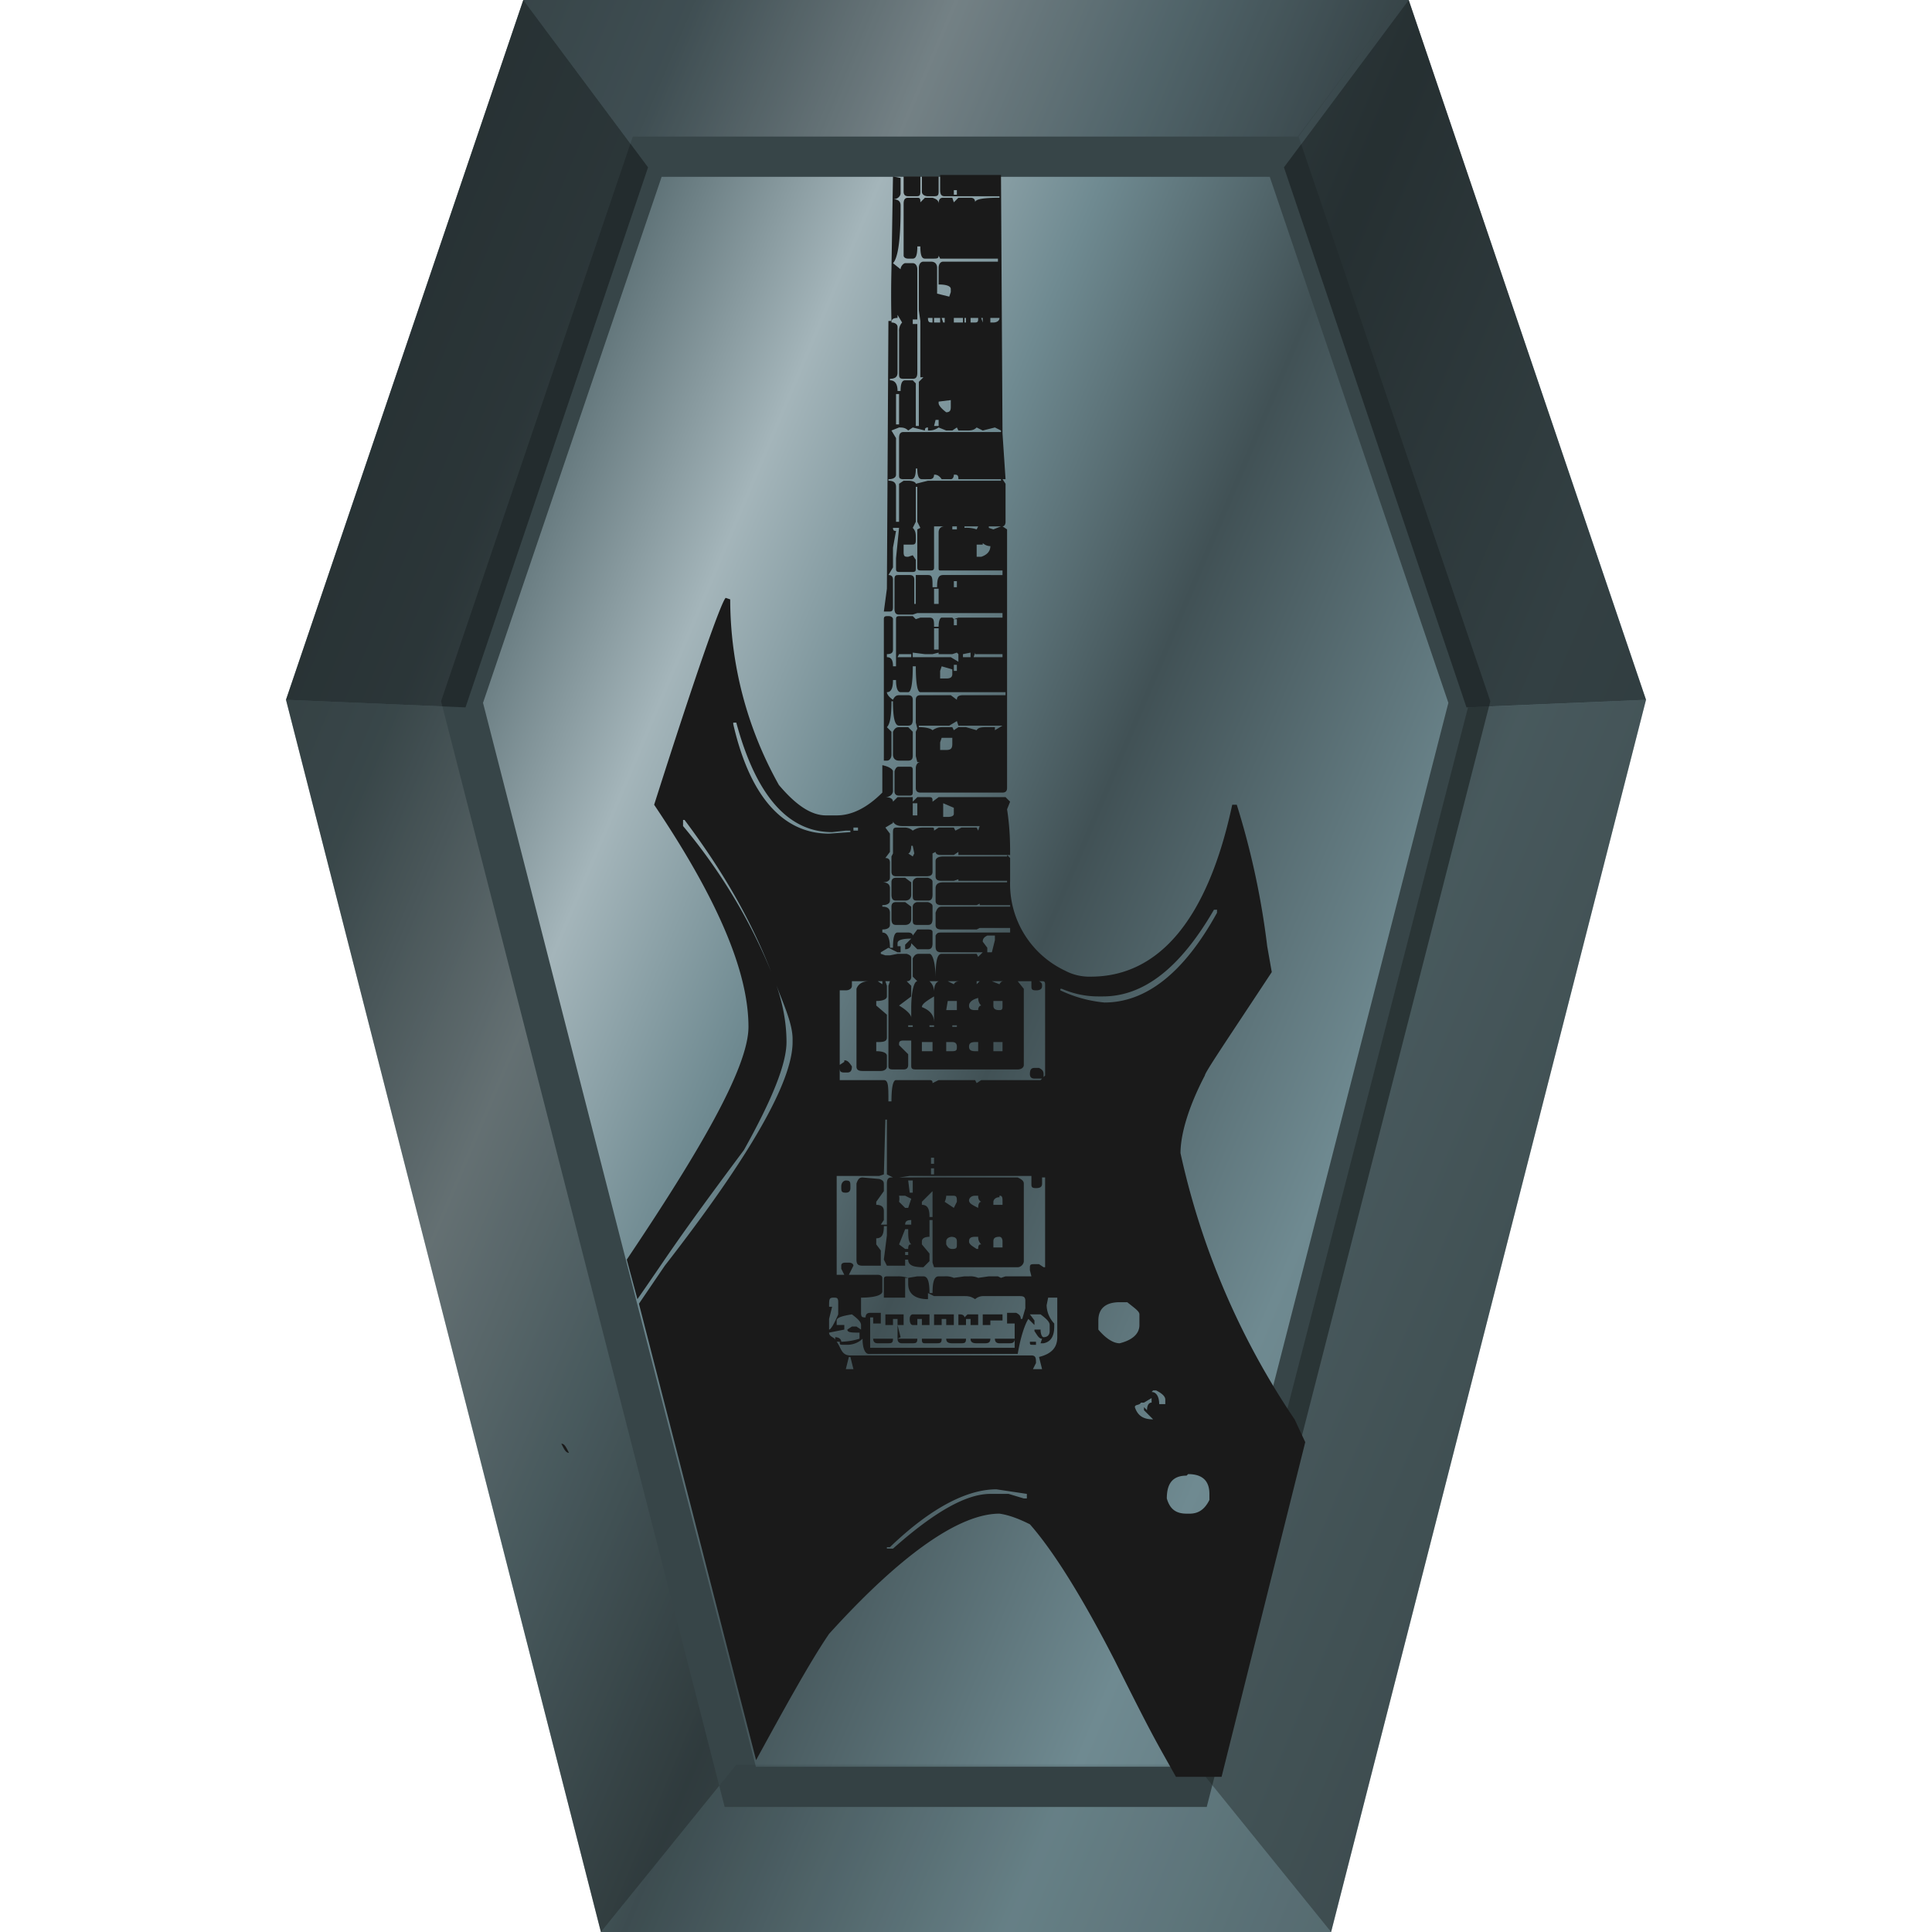 <?xml version="1.0" encoding="UTF-8" standalone="no"?><svg xmlns:dc="http://purl.org/dc/elements/1.1/" xmlns:cc="http://creativecommons.org/ns#" xmlns:rdf="http://www.w3.org/1999/02/22-rdf-syntax-ns#" xmlns="http://www.w3.org/2000/svg" xmlns:xlink="http://www.w3.org/1999/xlink" width="48" height="48" viewBox="0 0 12.7 12.7"><defs><clipPath id="c"><path d="M-5.02.03l-3.1 4.15H-23.9l-4.55 13.4 6.73 26.24h11.44l6.73-26.24-4.55-13.4z" fill="url(#linearGradient1212)"/></clipPath><filter id="d" x="-.08" width="1.17" y="-.05" height="1.09" color-interpolation-filters="sRGB"><feGaussianBlur stdDeviation=".86"/></filter><linearGradient gradientTransform="matrix(.265 0 0 .265 0 0)" xlink:href="#a" id="b" x1="3.38" y1="9.09" x2="45.8" y2="27.02" gradientUnits="userSpaceOnUse"/><linearGradient id="a"><stop offset="0" stop-color="#374548"/><stop offset=".2" stop-color="#53676c"/><stop offset=".33" stop-color="#a4b5ba"/><stop offset=".44" stop-color="#6f8a91"/><stop offset=".57" stop-color="#415155"/><stop offset=".76" stop-color="#6f8a91"/><stop offset="1" stop-color="#53676c"/></linearGradient></defs><path d="M10.82 4.6l-2.07 8.1h-4.8L1.88 4.6 3.44 0h5.82z" fill="url(#b)"/><path d="M4.84 11.6l-.89 1.1h4.8l-.89-1.1z" fill="none"/><path d="M3.44 0l.82 1.1h4.18L9.26 0z" fill="#1c2224" fill-opacity=".35"/><path d="M4.84 11.6l-.89 1.1-2.07-8.1 1.18.05z" fill="#1c2224" fill-opacity=".47"/><path d="M-5.02.03l-3.1 4.15H-23.9l-4.55 13.4 6.73 26.24h11.44l6.73-26.24-4.55-13.4z" clip-path="url(#c)" transform="matrix(.277 0 0 .277 10.78 -.26)" fill="none" stroke="#374548" stroke-width="1.91" filter="url(#d)"/><path d="M1.88 4.6L3.44 0l.82 1.1-1.2 3.55zM10.82 4.6L9.26 0l-.82 1.1 1.2 3.55z" fill="#1c2224" fill-opacity=".71"/><path d="M7.86 11.6l.89 1.1 2.07-8.1-1.17.05z" fill="#1c2224" fill-opacity=".47"/><path d="M4.84 11.6l-.89 1.1h4.8l-.89-1.1z" fill="#1c2224" fill-opacity=".1"/><path style="line-height:1.25;-inkscape-font-specification:'Electric Guitar Icons'" d="M5.87 1.16l-.01.61a6.84 6.84 0 0 0 0 .34h-.02l-.01 1.76-.02.15h.03c.02 0 .03 0 .03-.03v-.18c0-.02-.01-.03-.03-.03l.03-.05V3.6l.02-.11c-.01 0-.02 0-.02-.02h.04l-.02.2v.07c0 .02.01.02.03.02h.07c.02 0 .03 0 .03-.02v-.06L6 3.65l-.03.01c-.02 0-.03 0-.03-.03v-.05h.05c.02 0 .03 0 .03-.03v-.01c0-.03 0-.05-.02-.07l.02-.04V3.2h.01v.23l.02.04-.02.01v.25c0 .02.01.02.03.02h.05c.02 0 .03 0 .03-.02v-.27h.07c-.03 0-.04.02-.04.04v.23c0 .02 0 .02.02.02h.4v.03H6.2c-.03 0-.04.02-.04.08h-.03c0-.06 0-.08-.03-.08h-.08v.19h-.01v-.16c0-.02-.01-.03-.03-.03h-.07c-.02 0-.03 0-.03.03V4c0 .03.01.04.03.04H6l.03-.01h.56v.03H6.3l-.03.01-.01-.01h-.07c-.01 0-.02.02-.02.06h-.03c0-.04 0-.06-.03-.06h-.06l-.03.01L6 4.05h-.08c-.02 0-.03 0-.03.02v.31h-.02c0-.04-.01-.06-.04-.06V4.3c.03 0 .04-.01.04-.03v-.2c0-.01-.01-.02-.03-.02-.02 0-.03 0-.03.02V5h.02c.02 0 .03-.02.03-.04v-.15l-.03-.03c.02-.02.03-.07.03-.17h.01c0 .1.01.16.04.16h.06c.02 0 .03-.01.03-.04V4.6c0-.02-.01-.03-.03-.03h-.06c-.02 0-.03.01-.04.03-.03-.02-.04-.04-.04-.05.03 0 .04-.03.04-.08h.02c0 .05.01.08.03.08h.05c.02 0 .03-.06.03-.17h.02c0 .11.01.17.03.17h.56v.02h-.28c-.03 0-.04.01-.04.03l-.04-.03h-.2c-.02 0-.03.01-.03.03v.15l.01.04-.01.02v.16l.01.04h.58-.56c-.02 0-.03.02-.03.04v.13c0 .02.01.03.03.03h.54c.02 0 .03-.01.03-.03V3.48l-.03-.02c.01 0 .02-.01.02-.03v-.25l-.02-.03h.02l-.02-.3-.01-1.7h-.4v.1c0 .03.01.04.03.04h.36v.01c-.11 0-.16.01-.16.03 0-.02-.01-.03-.03-.03H6.3l-.03.03-.01-.03H6.2c-.02 0-.03.01-.03.04v.34l.01.02h.38v.02H6.2c-.02 0-.03.02-.03.04v.11c.05 0 .08.01.08.03v.02l-.01.03-.08-.02v-.17c0-.02-.01-.04-.04-.04h-.05c-.02 0-.03.02-.03.04v.28l.01.07v.37h.52-.5l-.03.03v.29h-.02v-.28L6 2.5h-.05c-.02 0-.03.02-.03.07H5.9c0-.05-.02-.07-.05-.07v-.01c.03 0 .05-.01.05-.04v-.3c0-.02-.02-.03-.04-.03 0-.02.01-.03.04-.03v-.31.29l.03.05a.08.08 0 0 0-.02.06v.27c0 .03 0 .04.03.04H6c.02 0 .03-.01.03-.04v-.32H6V2.1h.03v-.33c0-.02-.01-.04-.03-.04h-.05c-.01 0-.03.02-.03.04l-.05-.04c.03-.03.05-.14.05-.35v-.03c0-.03-.02-.04-.05-.04.03 0 .05-.02.05-.04v-.1zm.07 0v.1c0 .02.01.03.03.03h.05c.02 0 .03 0 .03-.03v-.1zm.12 0v.1c0 .02.02.03.04.03h.03c.03 0 .04 0 .04-.03v-.1zm.21.09h.02v.03h-.02zm-.3.05c-.02 0-.03.01-.03.04v.34c0 .01.01.02.03.02H6c.02 0 .03-.02.03-.08h.02c0 .06.01.08.03.08h.05c.03 0 .04 0 .04-.02v-.34c0-.02-.01-.03-.04-.04h-.05l-.03.03c0-.02 0-.03-.02-.03zm.13.79h.03v.03c-.02 0-.03 0-.03-.03zm.04 0h.04v.03h-.04zm.05 0h.02v.03H6.2zm.06 0v.03zm.02 0h.06v.03h-.06zm.07 0h.01v.03h-.01zm.04 0h.05c0 .02 0 .03-.02.03h-.03zm.07 0h.01v.03zm.06 0h.06c0 .02-.02.03-.04.03h-.02zm-.62.5h.02v.2h-.02zm.36.04v.04c0 .02 0 .04-.03.04-.04-.03-.05-.05-.05-.06v-.01zm-.1.13h.02v.04h-.03zm-.24.05c.02 0 .04 0 .06.02L6 2.81l.08.02c0-.01 0-.02.02-.02v.02c.02 0 .04 0 .07-.02l.05.02h.04l.03-.02.01.02h.05c.03 0 .05 0 .07-.02l.04.02.08-.02.04.02v.01h-.64c-.02 0-.03.01-.03.04v.24c0 .02 0 .03.03.03h.05c.02 0 .03-.02.03-.07h.01c0 .05.01.07.03.07h.05c.02 0 .03-.01.03-.03.01 0 .03 0 .05.03h.06c.01 0 .02-.01.02-.03.02 0 .03 0 .03.03h.28v.01H6.1l-.08.02c0-.01-.02-.02-.05-.02h-.03l-.03.02v.25h-.02V3.2c0-.03-.02-.04-.05-.04v-.01c.03 0 .05-.01.05-.03v-.24l-.03-.05.05-.02zm.15.65h.07-.07zm.2 0h.03v.02h-.03zm.08 0h.09l-.01.02a.2.2 0 0 0-.08-.01zm.11 0h.04-.04zm.05 0h.08l-.05.02-.03-.01zm-.04.11s.02.02.05.02c0 .04-.03.06-.06.07h-.03v-.08h.04zm-.19.25h.02v.04h-.02zm-.13.05h.03v.1h-.03zm-1.37.06c-.03.03-.19.48-.47 1.36l.02.03c.4.6.6 1.07.6 1.43 0 .27-.33.83-.8 1.53l.07.26c.21-.3.23-.35.7-.98.19-.34.28-.57.28-.71s-.03-.28-.08-.41c.05.14.12.28.12.39v.02c0 .26-.28.75-.84 1.47l-.17.25.77 3c.17-.31.35-.64.48-.83.48-.53.86-.79 1.12-.79.07.01.14.04.2.07.15.17.34.47.56.9.25.5.26.51.4.76h.3l.55-2.2-.07-.15a5.05 5.05 0 0 1-.75-1.75c0-.12.05-.3.16-.51 0-.02.15-.24.44-.68l-.03-.17a5.21 5.21 0 0 0-.2-.93H8.1c-.16.75-.48 1.13-.93 1.13A.34.34 0 0 1 7 6.38a.63.63 0 0 1-.36-.59v-.15l-.02-.02h.02c0-.07 0-.17-.02-.3l.02-.05-.03-.03h-.44l-.04.03c0-.02 0-.03-.02-.03h-.08L6 5.27v-.03h-.1l-.03.03c0-.02-.02-.03-.05-.03.03 0 .05-.02.05-.04v-.13c0-.01-.02-.03-.07-.04v.18c-.1.1-.2.15-.3.15h-.07c-.1 0-.2-.07-.31-.2a2.5 2.5 0 0 1-.32-1.22zm1.5.14h.02v.04h-.02zm-.13.06h.03v.14h-.03zM6 4.29l.08.01h.05l.04-.01v.01h.09l.03-.01.01.01v.05l-.05-.03H6zm.38 0v.03h-.05V4.3l.05-.01zm.03 0v.01h.18v.02H6.4zm-.5.01h.08v.02H5.9zm.36.07h.02v.04h-.02zm-.08.01l.07.02v.03c0 .02-.01.03-.04.03h-.04v-.05zm-1.38.32v.03zm1.48.04l.01.03h.29l-.05.03v-.02h-.05c-.03 0-.06 0-.07.02l-.07-.02H6.3l-.03.02-.01-.02H6.2c-.02 0-.04 0-.07.02-.01-.01-.04-.02-.09-.02v-.01h.2zm-1.47.01h.02c.13.48.34.72.63.72l.09-.01h.03v.01l-.14.01c-.3 0-.52-.24-.63-.72zm1.09.03c-.02 0-.03.01-.04.03v.15c0 .02.01.04.04.04h.06C6 5 6 4.98 6 4.96v-.15l-.03-.03zm.28.07h.07v.04c0 .03-.01.04-.04.04h-.04v-.05zm-.28.19c-.01 0-.02 0-.03.03v.13c0 .02.01.03.03.03h.07C6 5.23 6 5.22 6 5.2v-.13c0-.02 0-.03-.02-.03zm-.04.24v.04zm.13 0h.03v.08H6zm.2 0l.07.03v.04c0 .01-.01.02-.04.02H6.2v-.05zm-.33.07v.02zm-1.38.04h.01c.3.4.46.72.57 1a3.65 3.65 0 0 0-.58-.96zm1.38.01c.01.02.03.03.06.03h.69-.18l-.01.03-.01-.02h-.1l-.04.02-.01-.02h-.1l-.03.02c0-.02 0-.02-.02-.02h-.05c-.02 0-.04 0-.07.02a.08.08 0 0 0-.05-.02H5.9c-.02 0-.03 0-.03.03V5.61l-.01.02v.1c0 .02.01.03.03.03h.2c.03 0 .04-.01.04-.03v-.1-.02l.02-.01c0 .01.01.02.03.02h.09l.03-.02v.02h.32v.01H6.2c-.03 0-.05.01-.05.03v.1c0 .02.01.03.04.03h.08l.03-.01v.01h.32v.01H6.2c-.03 0-.05.01-.05.04v.08c0 .02.01.03.04.03h.23l.02-.01v.01h.2v.01h-.45c-.02 0-.03.01-.04.04v.08c0 .02.01.03.04.03h.23l.02-.01h.2v.03h-.45c-.02 0-.03 0-.04.02v.07c0 .03.01.04.04.04h.3v-.03l-.03-.04c0-.02.01-.03.03-.04h.05v.03l-.02.08h.11-.17l-.03.03-.01-.02h-.23c-.03 0-.04.05-.04.16 0-.1-.02-.16-.04-.16h-.07c-.02 0-.03.01-.04.03v.12l.03.03c-.02 0-.04.06-.04.18v.06c0-.02-.03-.05-.08-.08l.08-.06v-.07l-.03-.03c.02 0 .03-.01.03-.03V6.3c0-.01 0-.02-.03-.03H5.9l-.05.01h-.03l-.03-.01v-.01l.05-.03.06.03h.02v-.04H5.9V6.2c0-.02.03-.03.09-.03l-.04.04v.03c.02 0 .04-.01.04-.04l.04.04h.07c.02 0 .03-.01.03-.04v-.07c0-.01 0-.02-.03-.02h-.07L6 6.15c0-.01-.01-.02-.03-.02H5.9c-.02 0-.03.03-.03.1h-.02c0-.07-.02-.1-.05-.1v-.02c.03 0 .05-.01.05-.03V6c0-.03-.02-.04-.05-.04v-.01c.03 0 .05-.01.05-.03v-.08c0-.03-.02-.04-.05-.04V5.8c.03 0 .05-.01.05-.03v-.1c0-.02-.01-.03-.03-.03l.03-.04v-.12l-.03-.04.05-.03zm-.26.04h.03v.02h-.03zm.38.12H6l.01.05-.01.02-.03-.02c.01 0 .02-.02.02-.05zm0 .09v.03zm0 .04v.06zm-.1.08c-.02 0-.03.01-.03.03v.08c0 .03.01.04.03.04h.06c.02 0 .04-.01.04-.04V5.8l-.04-.03zm.14 0c-.01 0-.03.01-.03.03v.08c0 .03 0 .04.03.04h.07c.02 0 .03-.01.03-.04V5.8c0-.01 0-.02-.03-.03zm-.14.16c-.02 0-.03.01-.03.03v.08c0 .03.01.04.03.04h.06c.02 0 .04-.01.04-.04v-.08l-.04-.03zm.14 0c-.01 0-.03.01-.03.03v.08c0 .03 0 .04.03.04h.07c.02 0 .03-.01.03-.04v-.08c0-.01 0-.02-.03-.03zm1.95.05H8V6c-.22.4-.47.59-.74.59a.86.86 0 0 1-.29-.08V6.5h.01c.07.03.15.05.24.05h.03c.27 0 .51-.19.73-.57zm-2.4.47h.13c-.04 0-.07.02-.08.05v.51c0 .02.01.03.04.03h.12c.02 0 .04-.01.04-.03v-.07c0-.02-.03-.03-.07-.03v-.06c.04 0 .07 0 .07-.03v-.15l-.07-.06v-.03c.04 0 .07-.01.07-.03v-.07l-.01-.03h.03l-.01.03V7c0 .02 0 .03.03.03h.07c.02 0 .03-.01.03-.03v-.07l-.06-.06c0-.02 0-.03.03-.03h.05v.16c0 .02 0 .03.03.03h.67c.02 0 .04-.01.04-.03V6.5l-.04-.05h.09v.03c0 .02 0 .03.03.03s.04-.01.04-.03c0-.01 0-.02-.02-.03h.02c.01 0 .02 0 .02.02v.6l-.01.01v-.02c0-.02-.01-.03-.03-.04H6.8c-.02 0-.03.01-.03.04 0 .02.01.03.03.03h.05l-.01.01h-.39l-.03.02-.01-.02h-.24l-.04.02c0-.01 0-.02-.02-.02H6L6 7.12V7.1h-.02-.09c-.02 0-.03.05-.03.14h-.02c0-.1 0-.14-.03-.14h-.29v-.63.04h.04c.02 0 .04-.01.04-.03v-.01-.02zm.19 0h.03v.02zm.34 0h.06c-.02.01-.03.03-.03.07 0-.04-.02-.06-.03-.07zm.12 0h.08c-.01 0-.03 0-.04.02l-.04-.02zm.18 0h.03l-.02.02v-.02zm.11 0h.08c-.01 0-.02 0-.03.02l-.05-.02zm-.38.1V6.72c0-.05-.03-.08-.08-.1 0-.02.03-.04.08-.07zm.29 0c0 .02 0 .04.02.06-.01 0-.02.01-.02.03h-.02c-.03 0-.04-.01-.04-.03 0-.02.02-.04.06-.05zm-.2.03h.06v.06h-.07zm.3 0h.06v.03c0 .02 0 .03-.02.03-.03 0-.04-.01-.04-.03zm-.56.16H6v.01h-.03zm.14 0h.03v.01h-.03zm.15 0h.03v.01h-.03zm-.2.11h.07v.06h-.07zm.16 0h.04c.02 0 .03.01.03.03 0 .02 0 .03-.03.03h-.04zm.19 0h.02v.06h-.02c-.03 0-.04-.01-.04-.03 0-.02.01-.03.04-.03zm.12 0h.06v.06h-.06zm-.98.13L5.52 7v.01c0 .03 0 .04.03.04h.02c.02 0 .03-.01.03-.04-.02-.03-.03-.04-.05-.04zm.27.38h.01v.36l.04.02h.04l.07-.01h.8v.05c0 .02 0 .03.03.03s.04-.01.04-.03v-.02-.02h.02v.6-.01h-.01l-.03-.02H6.8c-.02 0-.03 0-.03.02v.02l.01.04h-.17l-.03.01-.02-.01h-.06l-.07.01a.13.13 0 0 0-.06-.01h-.03l-.07.01a.13.13 0 0 0-.06-.01h-.04c-.03 0-.04.04-.04.11h-.02c0-.07-.01-.11-.04-.11h-.04l-.06.01a.22.22 0 0 0-.07-.01h-.06c-.02 0-.03 0-.03.02v.12h.14V8.4h.02v.04c0 .06.04.1.13.1V8.5l.04.02h.2c.02 0 .04 0 .07.02a.08.08 0 0 1 .05-.02h.24c.02 0 .04 0 .04.03v.05l-.02.07H6.7h.01c0-.02-.01-.03-.03-.04h-.06v.07h.05v-.04.2h-.95v-.2h.02v.04h.05v-.07h-.07c-.02 0-.03.01-.03.03-.02 0-.03 0-.03-.03v-.1c.1 0 .14-.02.14-.04v-.09c0-.01-.01-.02-.03-.02h-.19l.03-.06c0-.01-.01-.02-.03-.02h-.02c-.01 0-.03 0-.03.02v.02l.02.04H5.5v-.65h.28l.03-.01zm.3.25h.02v.04h-.02zm0 .07h.02v.04h-.02zm-.45.06c-.02 0-.03.01-.04.04v.5c0 .03.01.04.04.04h.12v-.1l-.03-.04v-.04c.04 0 .05-.03.05-.08h.02v.06l-.02.16.02.04h.12v-.04h.02c0 .04.04.05.1.05l.04-.04v-.05l-.05-.06v-.02c0-.02.02-.03.05-.03v-.11h.02v.28l.01.03h.55c.02 0 .04-.02.04-.04v-.51c0-.02-.02-.03-.04-.04h-.83c-.02 0-.03.01-.03.04v.27h-.04l.02-.03v-.06c0-.02-.01-.04-.05-.04V7.9l.05-.07v-.04c0-.02 0-.03-.03-.04zm-.11.02c-.01 0-.03.01-.03.04s0 .04.03.04c.02 0 .03-.01.03-.03V7.8c0-.03 0-.04-.03-.04zm.41 0H6v.08h-.02zm.16.06V8h-.02c0-.05-.01-.08-.05-.08V7.9l.07-.07zm-.21.04h.03l.04.02-.02.06h-.02l-.04-.04a.1.1 0 0 0 0-.04zm.3 0h.04c.02 0 .03 0 .03.03v.01l-.02.04-.06-.04a.1.1 0 0 0 .01-.04zm.19 0h.02c0 .01 0 .03.02.04-.01 0-.02.01-.02.04-.04-.02-.06-.03-.06-.05 0-.01.01-.03.04-.03zm.16 0c.01 0 .02 0 .02.03v.03h-.06V7.9c0-.01.01-.03.04-.03zm-.58.16v.03h-.04c0-.02.01-.03.04-.03zm-.04.06h.02c0 .05 0 .08.02.1-.01 0-.02 0-.02.03h-.02l-.04-.03.04-.1zm.3.05c.03 0 .04.01.04.03v.02c0 .02 0 .03-.03.03-.02 0-.03-.01-.04-.03v-.02c0-.02.02-.03.04-.03zm.16 0h.02c0 .01 0 .03.02.05-.01 0-.02 0-.02.03h-.01c-.03-.02-.05-.03-.05-.05 0-.02.01-.03.04-.03zm.16 0c.01 0 .02.01.02.03v.04h-.06v-.04c0-.02.01-.03.04-.03zm-.62.1h.02v.02h-.02zm-.47.3c.02 0 .03 0 .03.03v.08c-.03.07-.05.1-.06.1v-.07l.02-.08h-.02c0-.05 0-.06.03-.06zm1.41 0h.06v.26c0 .07-.04.11-.12.13l.02.08h-.06l.02-.04c0-.03 0-.05-.03-.05H5.59c-.06 0-.06-.05-.09-.09h.03c0-.02-.02-.03-.04-.03v.02c0-.02-.04-.02-.04-.05l.1-.02v-.03H5.5v-.03c0-.02.04-.03.1-.04.04.03.06.05.06.07v.03l-.03-.02h-.03l-.03.02c0 .02.03.02.08.02v.04a.43.43 0 0 1-.13.02c0 .02 0 .02.03.02h.02c.03 0 .07-.01.1-.04 0 .07.02.1.04.1h.98c.02-.12.05-.2.07-.23l.04.04v-.03l-.03-.04h.07c.04.03.06.05.06.07v.04c0 .03-.02.04-.04.04-.01 0-.02-.02-.02-.05H6.8v.01c.02.03.03.05.05.05l-.01.03h.02c.05-.01.07-.05.07-.11V8.7a.18.18 0 0 1-.05-.12zm.47.03h.05c.05.04.08.06.08.08v.07c0 .06-.05.1-.13.12-.04 0-.09-.03-.14-.09v-.06c0-.08.05-.12.14-.12zm-1.54.08v.07h.05v-.04h.03v.13c0 .02.01.03.03.03h.06c.03 0 .04 0 .04-.03H5.9l.02-.01-.02-.08h.04v-.07zm.18 0c-.01 0-.02.01-.02.03 0 .03.01.04.02.04h.03v-.04h.03v.04h.05v-.07zm.14 0v.07h.05v-.04h.03v.04h.05v-.07zm.16 0v.07h.05v-.04h.03v.04h.05v-.07h-.07l-.02.02c0-.01-.01-.02-.03-.02zm.16 0v.07h.05v-.03h.08v-.04zm-.72.16c0 .02.01.03.03.03h.06c.03 0 .04 0 .04-.03zm.32 0c0 .02 0 .03.02.03h.07c.03 0 .04 0 .04-.03zm.16 0c0 .02.01.03.04.03h.05c.03 0 .04 0 .04-.03zm.16 0c0 .02.01.03.04.03h.05c.02 0 .04 0 .04-.03zm.16 0c0 .02.01.03.03.03h.06c.02 0 .04 0 .04-.03zm.23.02c0 .02 0 .02.02.02h.02v-.02zm-1.19.1h.01l.02.08h-.05zm2 .22h.02c.04.02.06.04.06.06v.03h-.04c0-.05-.02-.08-.05-.08zm-.01.05v.03c-.02 0-.03.02-.03.05l-.02-.02v.02l.06.06c-.06 0-.1-.02-.12-.08 0-.02.03-.01.04-.03h.02zm-3.88.3c.02.04.03.06.05.06-.02-.04-.03-.06-.05-.06zm4.12.2c.1 0 .14.05.14.13v.04c-.03.06-.07.09-.13.09H7.8c-.07 0-.11-.03-.13-.1 0-.1.04-.15.13-.15zm-1.26.1l.2.03v.03h-.02l-.1-.03h-.12c-.16 0-.37.12-.64.36h-.04v-.01h.02c.26-.25.5-.38.7-.38z" font-weight="400" font-size="23.34" font-family="Electric Guitar Icons" letter-spacing="0" word-spacing="0" fill="#1a1a1a"/></svg>